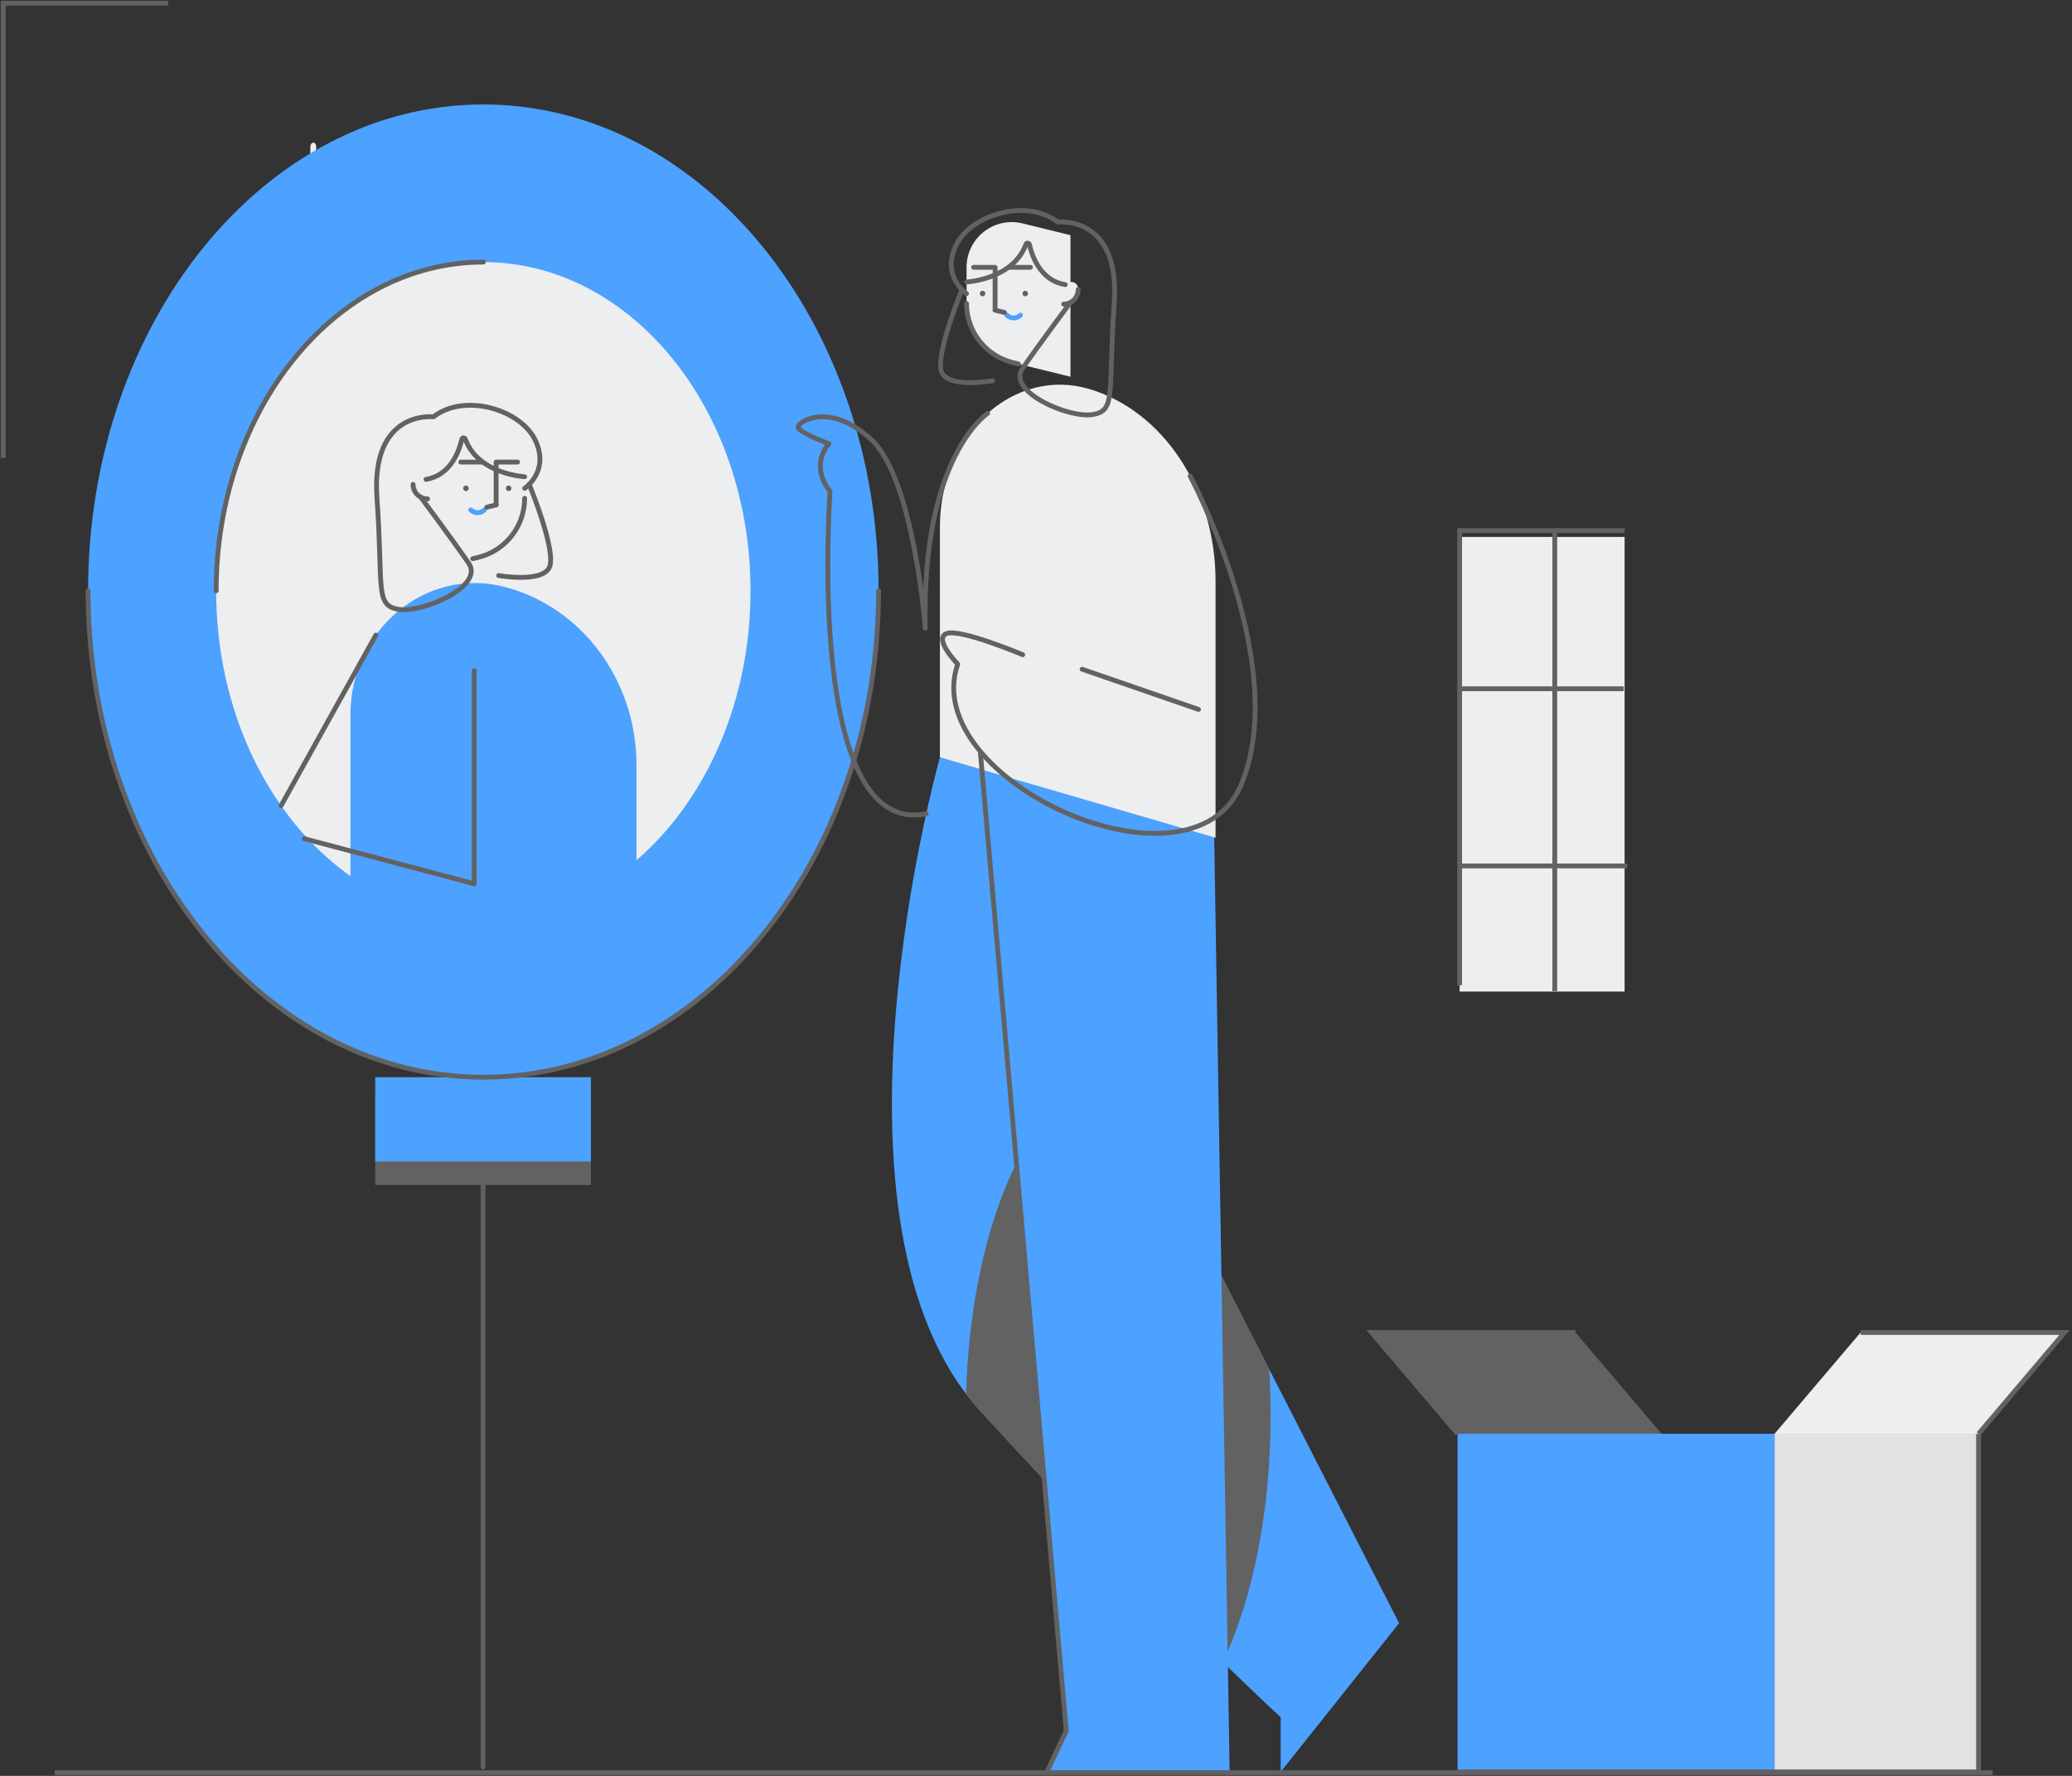 <svg width="644" height="552" viewBox="0 0 644 552" fill="none" xmlns="http://www.w3.org/2000/svg">
<rect x="0" y="0" width="644" height="552" fill="#333333" stroke="none"/>
<path d="M426.295 414.184H489.693L516.422 445.658H453.024L426.295 414.184V414.184Z" fill="#626262"/>
<path d="M453.024 445.658L426.295 414.184H489.693" stroke="#626262" stroke-width="1.5"/>
<rect x="453.032" y="445.659" width="98.528" height="105.108" fill="#4DA1FF"/>
<rect x="551.56" y="445.659" width="63.398" height="105.108" fill="#E2E2E2"/>
<path d="M614.958 445.658V550.766H453.032" stroke="#626262" stroke-width="1.5"/>
<path d="M641.686 414.184H578.289L551.56 445.658H614.958L641.686 414.184V414.184Z" fill="#EDEEEF"/>
<path d="M614.958 445.658L641.686 414.184H578.289" stroke="#626262" stroke-width="1.5"/>
<rect x="488.17" y="445.659" width="28.253" height="30.832" fill="#4DA1FF"/>
<rect x="116.619" y="342.145" width="67.039" height="26.177" fill="#626262"/>
<rect x="116.619" y="334.831" width="67.039" height="26.177" fill="#4DA1FF"/>
<path d="M150.138 362.932V549.222" stroke="#626262" stroke-width="1.5" stroke-linecap="round" stroke-linejoin="round"/>
<rect x="453.667" y="166.893" width="51.279" height="141.314" fill="#EDEEEF"/>
<path d="M483.241 164.918V308.053" stroke="#626262" stroke-width="1.5"/>
<path d="M453.667 306.233V164.918H504.945" stroke="#626262" stroke-width="1.5"/>
<path d="M504.677 214.091H453.874" stroke="#626262" stroke-width="1.5"/>
<path d="M505.766 269.159H453.874" stroke="#626262" stroke-width="1.5"/>
<path d="M1 142.315V1H52.279" stroke="#626262" stroke-width="1.5"/>
<path d="M96.461 45.729V48.575C96.944 48.575 97.407 48.282 97.749 47.761C98.091 47.24 98.282 46.532 98.282 45.795C98.282 45.71 98.28 45.625 98.275 45.542C98.173 43.815 96.461 43.995 96.461 45.729Z" fill="#EDEEEF"/>
<path d="M150.226 334.831C218.075 334.831 273.077 267.145 273.077 183.649C273.077 100.154 218.075 32.468 150.226 32.468C82.377 32.468 27.375 100.154 27.375 183.649C27.375 267.145 82.377 334.831 150.226 334.831Z" fill="#4DA1FF"/>
<path d="M150.227 285.837C196.088 285.837 233.266 240.086 233.266 183.649C233.266 127.213 196.088 81.462 150.227 81.462C104.366 81.462 67.189 127.213 67.189 183.649C67.189 240.086 104.366 285.837 150.227 285.837Z" fill="#EDEEEF"/>
<path d="M108.926 222.234V288.739L197.831 311.895V237.827C197.831 211.564 180.912 188.694 156.844 182.425L156.844 182.425C132.466 176.076 108.926 195.632 108.926 222.234L108.926 222.234Z" fill="#4DA1FF"/>
<path d="M144.214 152.57V156.928C141.996 156.928 140.197 155.022 140.197 152.671C140.197 152.541 140.203 152.412 140.214 152.284C140.439 149.641 144.214 149.916 144.214 152.57Z" fill="#EDEEEF"/>
<path d="M116.822 197.397L87.368 250.426" stroke="#626262" stroke-width="1.5" stroke-linecap="round" stroke-linejoin="round"/>
<path d="M94.581 260.698L147.387 274.698V208.48" stroke="#626262" stroke-width="1.5" stroke-linecap="round" stroke-linejoin="round"/>
<path d="M273.077 183.649C273.077 267.145 218.075 334.831 150.226 334.831C82.377 334.831 27.375 267.145 27.375 183.649" stroke="#626262" stroke-width="1.5" stroke-linecap="round" stroke-linejoin="round"/>
<path d="M67.189 183.649C67.189 127.213 104.366 81.462 150.227 81.462" stroke="#626262" stroke-width="1.5" stroke-linecap="round" stroke-linejoin="round"/>
<path d="M434.857 504.524L356.035 350.446L347.672 251.613L292.134 235.434C292.134 235.434 251.313 380.147 304.713 438.623C358.113 497.098 398.051 533.777 398.051 533.777V550.748L434.857 504.524Z" fill="#4DA1FF"/>
<path d="M394.918 440.015C394.918 435.119 394.77 430.309 394.474 425.585L356.035 350.446L354.804 335.898C352.443 335.084 349.998 334.67 347.54 334.667C322.394 334.667 301.827 378.229 300.262 433.265C301.668 435.12 303.151 436.906 304.712 438.623C336.423 473.348 363.387 500.387 380.059 516.623C389.207 497.416 394.918 470.2 394.918 440.015Z" fill="#626262"/>
<path d="M304.713 233.914L365.845 228.951L376.961 234.316L382.185 550.748H325.405L331.408 537.997L304.713 233.914Z" fill="#4DA1FF"/>
<path d="M292.133 163.754V235.433L377.805 260.391V180.56C377.805 152.253 361.501 127.603 338.309 120.847H338.309C327.187 117.607 315.425 120.606 306.412 128.982C297.398 137.357 292.133 150.179 292.133 163.754V163.754Z" fill="#EDEEEF"/>
<path d="M325.405 550.748L331.408 537.997L304.713 233.914" stroke="#626262" stroke-width="1.5" stroke-linecap="round" stroke-linejoin="round"/>
<path d="M369.919 147.971C369.919 147.971 401.401 206.835 385.738 243.964C370.075 281.093 285.148 242.314 297.678 206.422C297.678 206.422 290.021 198.584 294.197 196.934C298.374 195.283 317.87 203.504 317.87 203.504" stroke="#626262" stroke-width="1.5" stroke-linecap="round" stroke-linejoin="round"/>
<path d="M336.328 208.008L372.512 220.515" stroke="#626262" stroke-width="1.5" stroke-linecap="round" stroke-linejoin="round"/>
<path d="M306.933 128.512C306.933 128.512 286.337 141.887 287.585 195.283C287.585 195.283 284.104 149.078 270.878 136.702C257.651 124.325 247.084 131.429 248.128 133.079C249.173 134.729 257.651 137.94 257.651 137.94C257.651 137.94 251.386 144.128 257.999 152.791C257.999 152.791 249.979 260.63 287.876 252.932" stroke="#626262" stroke-width="1.5" stroke-linecap="round" stroke-linejoin="round"/>
<path d="M16.967 551L619.347 551" stroke="#626262" stroke-width="1.5"/>
<path d="M300.415 83.088V94.343C300.415 103.045 306.355 110.622 314.806 112.699L332.715 117.101V73.1L317.824 69.44C313.63 68.409 309.196 69.364 305.798 72.028C302.4 74.692 300.415 78.77 300.415 83.088V83.088Z" fill="#EDEEEF"/>
<path d="M318.661 92.109C319.137 92.109 319.524 91.722 319.524 91.246C319.524 90.769 319.137 90.382 318.661 90.382C318.184 90.382 317.797 90.769 317.797 91.246C317.797 91.722 318.184 92.109 318.661 92.109Z" fill="#626262"/>
<path d="M305.395 92.109C305.872 92.109 306.259 91.722 306.259 91.246C306.259 90.769 305.872 90.382 305.395 90.382C304.918 90.382 304.532 90.769 304.532 91.246C304.532 91.722 304.918 92.109 305.395 92.109Z" fill="#626262"/>
<path d="M309.287 96.398V83.088H302.62" stroke="#626262" stroke-width="1.5" stroke-linecap="round" stroke-linejoin="round"/>
<path d="M320.288 83.088H313.62" stroke="#626262" stroke-width="1.5" stroke-linecap="round" stroke-linejoin="round"/>
<path d="M330.587 89.908V94.53C333.08 94.53 335.101 92.509 335.101 90.015C335.101 89.877 335.095 89.74 335.083 89.605C334.83 86.801 330.587 87.093 330.587 89.908Z" fill="#EDEEEF"/>
<path d="M330.587 94.53C333.08 94.53 335.101 92.509 335.101 90.016" stroke="#626262" stroke-width="1.5" stroke-linecap="round" stroke-linejoin="round"/>
<path d="M312.933 97.953C313.494 98.514 314.254 98.829 315.047 98.829C315.84 98.829 316.6 98.514 317.16 97.953" stroke="#4DA1FF" stroke-width="1.5" stroke-linecap="round" stroke-linejoin="round"/>
<path d="M309.287 96.408L312.203 97.125" stroke="#626262" stroke-width="1.5" stroke-linecap="round" stroke-linejoin="round"/>
<path d="M300.415 87.644C300.415 87.644 314.892 86.894 318.874 75.933C318.963 75.702 319.193 75.556 319.439 75.574C319.686 75.592 319.892 75.77 319.946 76.011C320.846 79.901 323.528 87.245 331.082 88.466" stroke="#626262" stroke-width="1.5" stroke-linecap="round" stroke-linejoin="round"/>
<path d="M300.414 91.246C300.414 91.246 292.525 85.979 297.092 76.338C301.658 66.697 319.114 61.513 328.755 69.027C328.755 69.027 348.292 66.678 346.313 94.343C344.334 122.007 347.074 127.639 339.615 128.857C332.155 130.075 312.876 121.702 317.797 114.548C322.717 107.393 332.715 93.998 332.715 93.998" stroke="#626262" stroke-width="1.5" stroke-linecap="round" stroke-linejoin="round"/>
<path d="M298.994 90.016C298.994 90.016 290.19 111.351 292.829 116.019C295.468 120.688 308.489 118.353 308.489 118.353" stroke="#626262" stroke-width="1.5" stroke-linecap="round" stroke-linejoin="round"/>
<path d="M300.414 94.343C300.412 103.046 306.354 110.624 314.805 112.7L316.564 113.132" stroke="#626262" stroke-width="1.5" stroke-linecap="round" stroke-linejoin="round"/>
<path d="M163.069 143.626V154.88C163.069 163.582 157.128 171.16 148.677 173.237L130.768 177.639V133.638L145.66 129.978C149.853 128.947 154.287 129.901 157.686 132.565C161.084 135.23 163.069 139.308 163.069 143.626V143.626Z" fill="#EDEEEF"/>
<path d="M144.822 152.647C144.345 152.647 143.959 152.26 143.959 151.783C143.959 151.306 144.345 150.919 144.822 150.919C145.299 150.919 145.686 151.306 145.686 151.783C145.686 152.26 145.299 152.647 144.822 152.647Z" fill="#626262"/>
<path d="M158.088 152.647C157.611 152.647 157.224 152.26 157.224 151.783C157.224 151.306 157.611 150.919 158.088 150.919C158.565 150.919 158.951 151.306 158.951 151.783C158.951 152.26 158.565 152.647 158.088 152.647Z" fill="#626262"/>
<path d="M154.196 156.936V143.626H160.863" stroke="#626262" stroke-width="1.5" stroke-linecap="round" stroke-linejoin="round"/>
<path d="M143.196 143.626H149.863" stroke="#626262" stroke-width="1.5" stroke-linecap="round" stroke-linejoin="round"/>
<path d="M132.896 150.445V155.067C130.403 155.067 128.382 153.046 128.382 150.553C128.382 150.415 128.388 150.278 128.401 150.142C128.654 147.339 132.896 147.631 132.896 150.445Z" fill="#EDEEEF"/>
<path d="M132.896 155.067C130.403 155.067 128.382 153.046 128.382 150.553" stroke="#626262" stroke-width="1.5" stroke-linecap="round" stroke-linejoin="round"/>
<path d="M150.551 158.491C149.99 159.051 149.23 159.366 148.437 159.366C147.644 159.366 146.884 159.051 146.323 158.491" stroke="#4DA1FF" stroke-width="1.5" stroke-linecap="round" stroke-linejoin="round"/>
<path d="M154.196 156.946L151.28 157.663" stroke="#626262" stroke-width="1.5" stroke-linecap="round" stroke-linejoin="round"/>
<path d="M163.069 148.181C163.069 148.181 148.592 147.432 144.609 136.471C144.52 136.24 144.291 136.094 144.044 136.112C143.797 136.13 143.591 136.307 143.537 136.549C142.638 140.438 139.955 147.783 132.402 149.003" stroke="#626262" stroke-width="1.5" stroke-linecap="round" stroke-linejoin="round"/>
<path d="M163.069 151.784C163.069 151.784 170.958 146.517 166.391 136.875C161.824 127.234 144.369 122.051 134.727 129.565C134.727 129.565 115.191 127.216 117.17 154.88C119.149 182.545 116.409 188.177 123.868 189.395C131.328 190.613 150.606 182.24 145.686 175.085C140.766 167.93 130.768 154.535 130.768 154.535" stroke="#626262" stroke-width="1.5" stroke-linecap="round" stroke-linejoin="round"/>
<path d="M164.489 150.553C164.489 150.553 173.293 171.888 170.655 176.557C168.016 181.225 154.994 178.891 154.994 178.891" stroke="#626262" stroke-width="1.5" stroke-linecap="round" stroke-linejoin="round"/>
<path d="M163.069 154.88C163.071 163.583 157.129 171.162 148.677 173.237L146.919 173.669" stroke="#626262" stroke-width="1.5" stroke-linecap="round" stroke-linejoin="round"/>
</svg>
